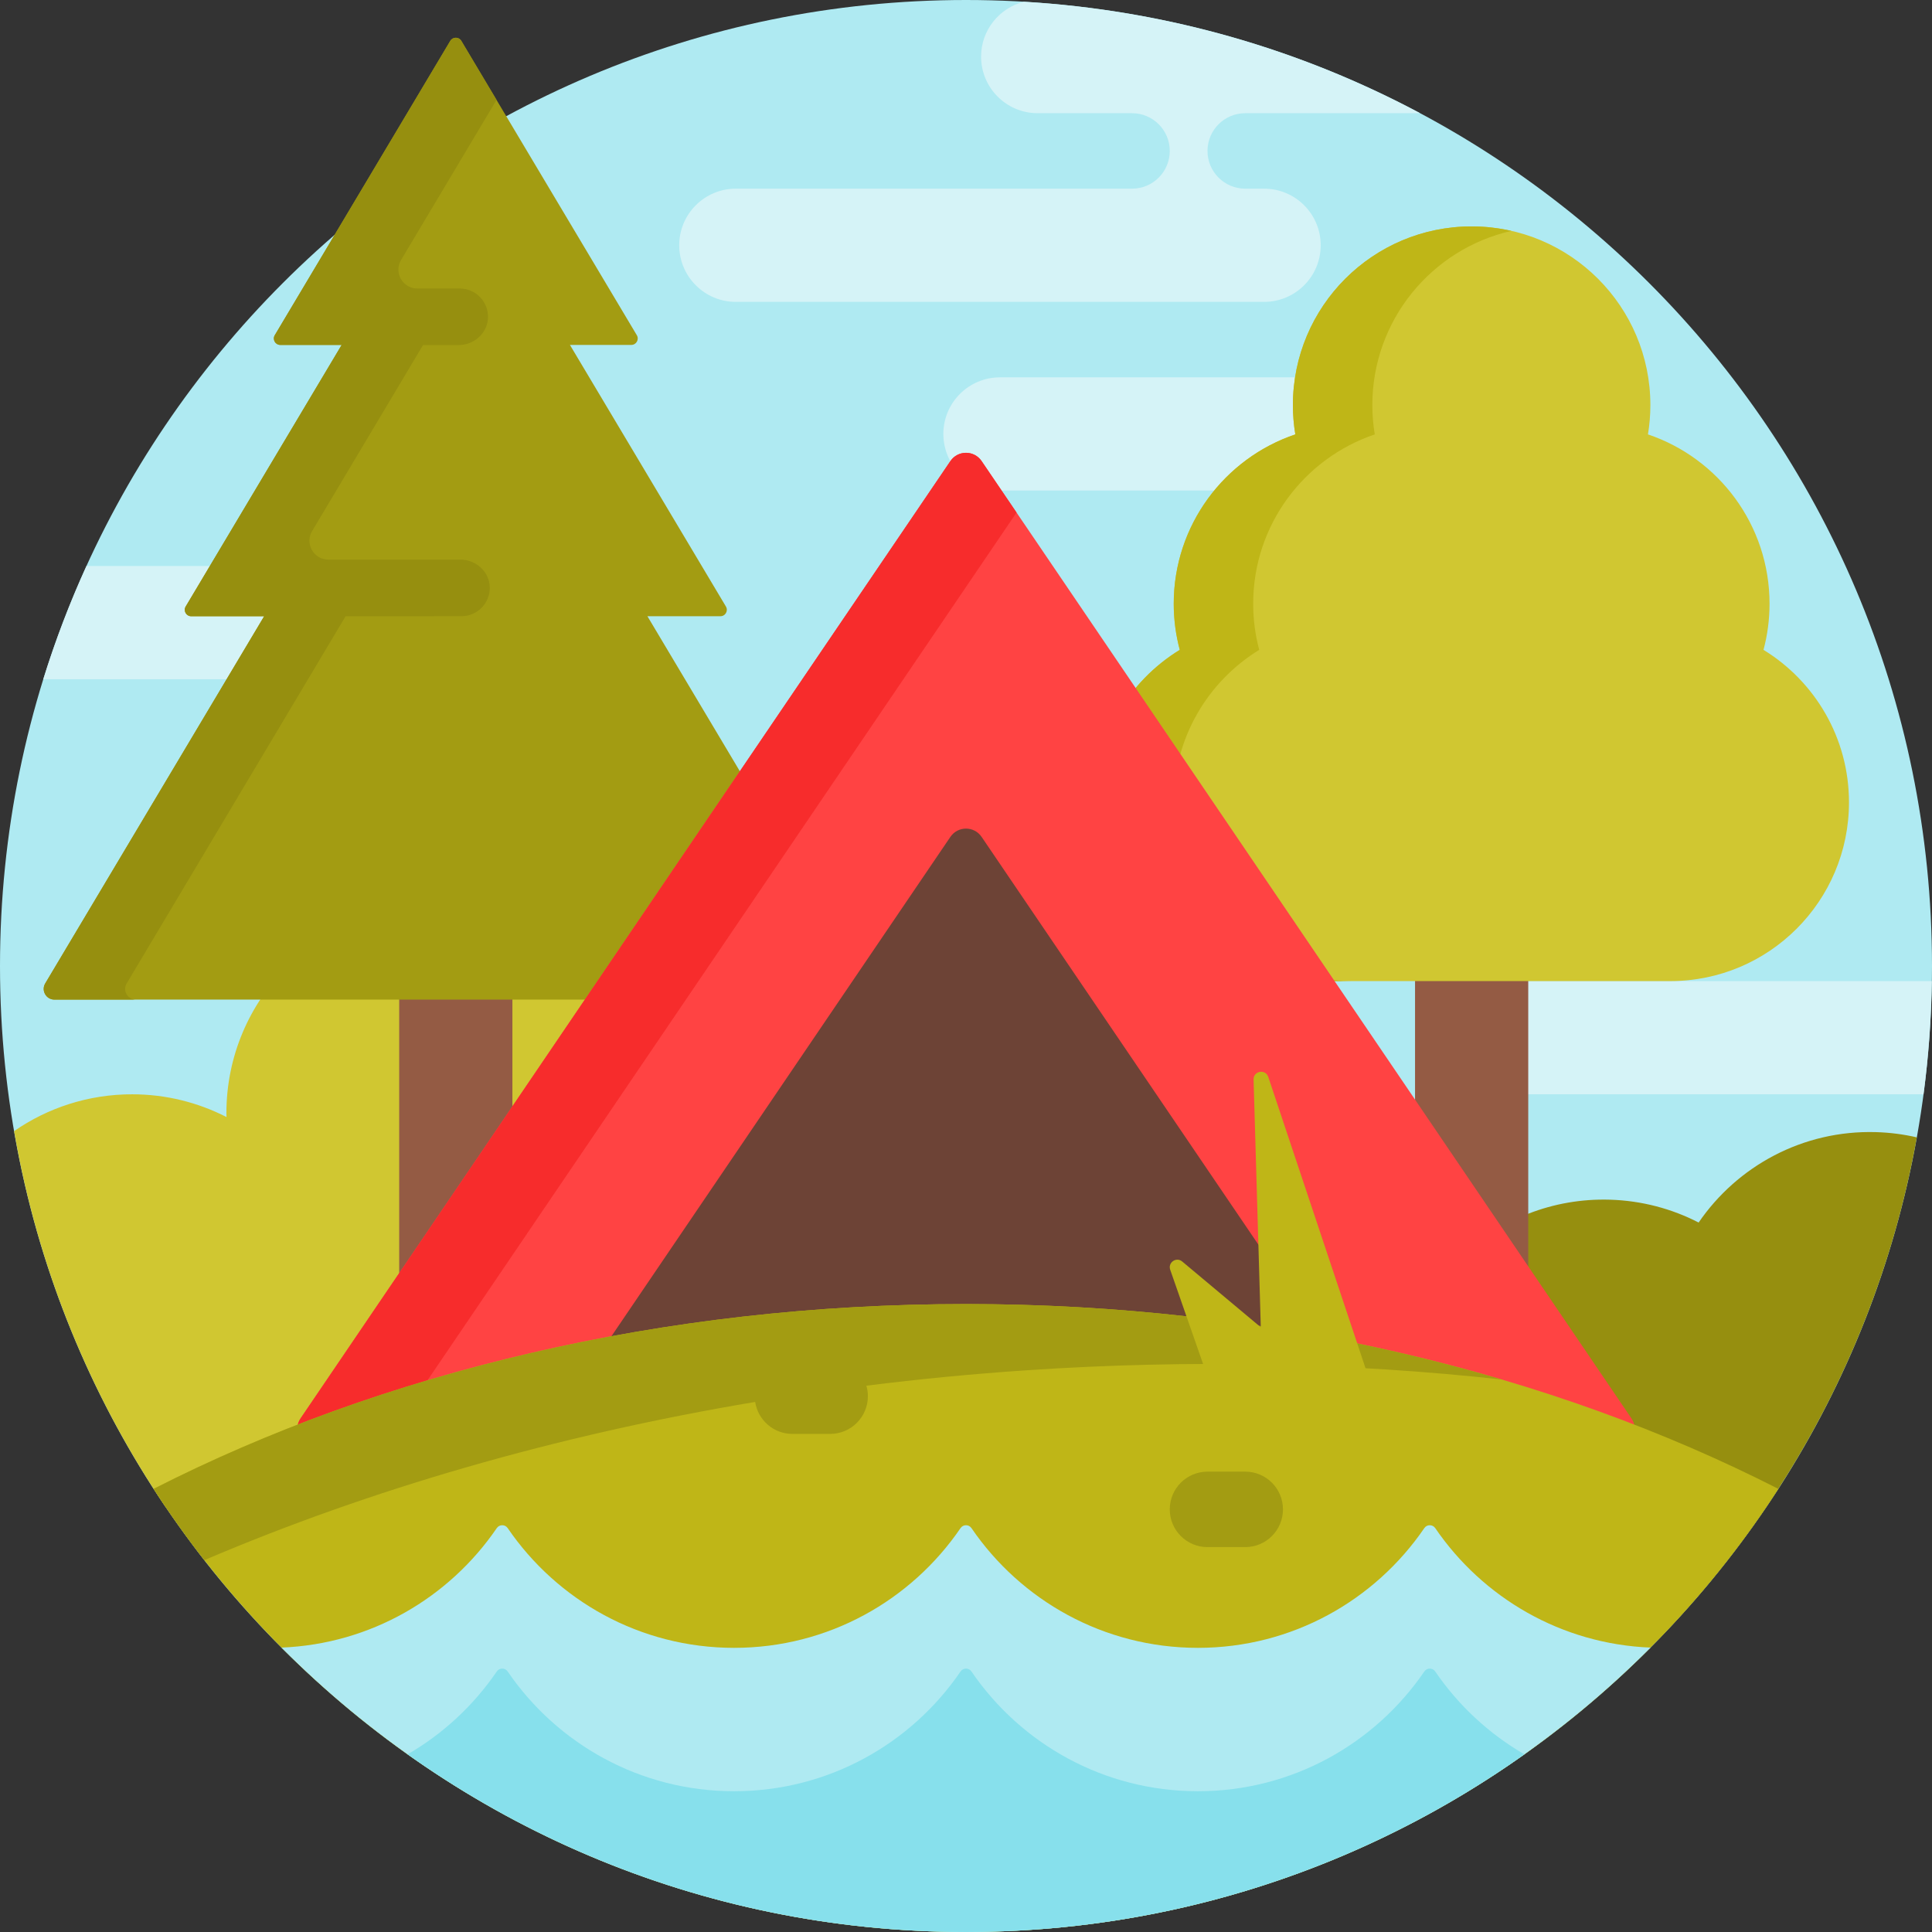 <?xml version="1.0" encoding="iso-8859-1"?>
<!-- Generator: Adobe Illustrator 19.0.0, SVG Export Plug-In . SVG Version: 6.00 Build 0)  -->
<svg version="1.1" id="Capa_1" xmlns="http://www.w3.org/2000/svg" xmlns:xlink="http://www.w3.org/1999/xlink" x="0px" y="0px"
	 viewBox="0 0 512 512" style="enable-background:new 0 0 512 512;" xml:space="preserve">
<rect x="0" y="0" width="512" height="512" fill="#333333" stroke="none"/>
<path style="fill:#AFEAF2;" d="M512,256c0,141.385-114.615,256-256,256S0,397.385,0,256S114.615,0,256,0S512,114.615,512,256z"/>
<path style="fill:#D5F3F7;" d="M335,80H195c-8.284,0-15-6.716-15-15s6.716-15,15-15h105c5.523,0,10-4.477,10-10s-4.477-10-10-10h-25
	c-8.284,0-15-6.716-15-15c0-7.017,4.825-12.892,11.334-14.53C309.121,2.703,344.699,13.128,376.323,30H330c-5.523,0-10,4.477-10,10
	s4.477,10,10,10h5c8.284,0,15,6.716,15,15S343.284,80,335,80z M135,150H22.916c-4.415,9.692-8.248,19.706-11.444,30H135
	c8.284,0,15-6.716,15-15S143.284,150,135,150z M410,115c0-8.284-6.716-15-15-15H265c-8.284,0-15,6.716-15,15s6.716,15,15,15h130
	C403.284,130,410,123.284,410,115z M395,260c-8.284,0-15,6.716-15,15s6.716,15,15,15h114.748c1.305-9.834,2.046-19.846,2.201-30H395
	z"/>
<path style="fill:#D0C731;" d="M170,295c0,30.376-24.624,55-55,55c-9.016,0-44.995,45.061-71.173,49.286
	c-19.892-29.397-33.822-63.152-40.087-99.531C12.618,293.61,23.385,290,35,290c9.016,0,17.517,2.183,25.026,6.029
	C60.02,295.685,60,295.345,60,295c0-30.376,24.624-55,55-55S170,264.624,170,295z"/>
<path style="fill:#968F0F;" d="M507.983,301.415c-9.195,51.359-33.719,97.396-68.653,133.238c-0.493-3.002-0.78-5.834-0.837-8.432
	c-4.832,1.22-9.905,1.815-15.133,1.659c-30.362-0.906-54.241-26.253-53.336-56.615c0.906-30.362,26.253-54.241,56.615-53.336
	c8.478,0.253,16.448,2.415,23.516,6.056c10.228-14.944,27.604-24.54,47.049-23.96C500.906,300.135,504.508,300.613,507.983,301.415z
	"/>
<path style="fill:#945B44;" d="M405,230v170h-30V230H405z M105.791,350h30V210h-30V350z"/>
<path style="fill:#D0C731;" d="M490,212.632L490,212.632c0,26.16-21.208,47.368-47.368,47.368H337.368
	C311.208,260,290,238.792,290,212.632l0,0c0-17.103,9.066-32.085,22.652-40.412c-1.038-3.899-1.599-7.993-1.599-12.219l0,0
	c0-20.861,13.492-38.56,32.221-44.88c-0.416-2.523-0.642-5.111-0.642-7.752l0,0C342.632,81.208,363.839,60,390,60l0,0
	c26.161,0,47.368,21.208,47.368,47.368l0,0c0,2.641-0.226,5.228-0.642,7.752c18.729,6.32,32.221,24.018,32.221,44.88l0,0
	c0,4.226-0.561,8.32-1.599,12.219C480.934,180.547,490,195.529,490,212.632z"/>
<path style="fill:#BFB617;" d="M358.421,260h-21.053C311.208,260,290,238.792,290,212.632c0-17.103,9.066-32.085,22.652-40.412
	c-1.038-3.899-1.599-7.993-1.599-12.219c0-20.861,13.492-38.56,32.221-44.88c-0.416-2.523-0.642-5.111-0.642-7.752
	C342.632,81.208,363.839,60,390,60c3.62,0,7.139,0.419,10.526,1.189c-21.092,4.788-36.842,23.639-36.842,46.18
	c0,2.641,0.226,5.228,0.642,7.752c-18.729,6.32-32.221,24.018-32.221,44.88c0,4.226,0.561,8.32,1.6,12.219
	c-13.586,8.327-22.652,23.31-22.652,40.412C311.053,238.792,332.26,260,358.421,260z"/>
<path style="fill:#A39C12;" d="M227.157,264.908H14.426c-2.203,0-3.567-2.401-2.439-4.293l58.019-97.305H50.671
	c-1.322,0-2.14-1.44-1.463-2.576l41.337-69.326H74.283c-1.322,0-2.14-1.44-1.463-2.576l46.509-78.001
	c0.661-1.108,2.265-1.108,2.926,0l46.509,78.001c0.677,1.135-0.141,2.576-1.463,2.576h-16.262l41.337,69.326
	c0.677,1.135-0.141,2.576-1.463,2.576h-19.336l58.019,97.305C230.723,262.507,229.36,264.908,227.157,264.908z"/>
<path style="fill:#968F0F;" d="M129.793,155.566c0.128,4.247-3.278,7.731-7.497,7.731l-30.708,0.013L33.57,260.615
	c-1.128,1.893,0.235,4.293,2.438,4.293H14.426c-2.203,0-3.567-2.401-2.439-4.293l58.019-97.305H50.671
	c-1.322,0-2.14-1.44-1.463-2.576l41.336-69.326H74.283c-1.322,0-2.14-1.44-1.463-2.576l46.508-78.001
	c0.661-1.108,2.266-1.108,2.926,0l9.328,15.645l-25.291,42.417c-1.987,3.333,0.414,7.561,4.295,7.561h11.243
	c4.219,0,7.624,3.483,7.497,7.731c-0.123,4.105-3.704,7.269-7.811,7.269H112.1l-29.385,49.283c-1.987,3.333,0.414,7.561,4.295,7.561
	h34.974C126.089,148.297,129.67,151.461,129.793,155.566z"/>
<path style="fill:#FF4343;" d="M430.073,383.348l-172.214,68.989c-1.193,0.478-2.525,0.478-3.719,0L81.927,383.348
	c-2.963-1.187-4.07-4.809-2.278-7.45l172.214-253.707c1.984-2.923,6.29-2.923,8.274,0l172.214,253.707
	C434.143,378.539,433.036,382.161,430.073,383.348z"/>
<path style="fill:#F72C2C;" d="M81.927,383.348c-2.963-1.187-4.07-4.809-2.278-7.45l172.214-253.707c1.984-2.923,6.29-2.923,8.274,0
	l9.255,13.635L106.434,375.898c-1.792,2.641-0.685,6.263,2.278,7.45L81.927,383.348L81.927,383.348z"/>
<path style="fill:#6D4336;" d="M137.957,389.59l113.906-167.808c1.984-2.923,6.29-2.923,8.274,0L374.043,389.59H137.957z"/>
<path style="fill:#BFB617;" d="M471.282,394.569C425.714,465.219,346.323,512,256,512S86.286,465.219,40.718,394.569
	c60.417-30.793,134.805-48.98,215.282-48.98S410.866,363.776,471.282,394.569z"/>
<path style="fill:#AFEAF2;" d="M437.4,436.63C391.043,483.183,326.888,512,256,512s-135.043-28.817-181.4-75.37
	c23.715-0.951,44.491-13.275,57.048-31.666c0.697-1.021,2.2-1.021,2.896,0c13.076,19.152,35.064,31.732,60.004,31.732
	s46.928-12.581,60.004-31.732c0.697-1.021,2.2-1.021,2.896,0c13.076,19.152,35.064,31.732,60.004,31.732
	s46.928-12.581,60.004-31.732c0.697-1.021,2.2-1.021,2.896,0C392.908,423.354,413.685,435.679,437.4,436.63z"/>
<path style="fill:#87E0EC;" d="M108.022,464.92c9.421-5.468,17.503-12.987,23.626-21.956c0.697-1.021,2.2-1.021,2.896,0
	c13.076,19.152,35.064,31.732,60.004,31.732s46.928-12.581,60.004-31.732c0.697-1.021,2.2-1.021,2.896,0
	c13.076,19.152,35.064,31.732,60.004,31.732s46.928-12.581,60.004-31.732c0.697-1.021,2.2-1.021,2.896,0
	c6.123,8.969,14.205,16.488,23.626,21.956C362.195,494.569,311.134,512,256,512S149.805,494.569,108.022,464.92z"/>
<path style="fill:#A39C12;" d="M272.005,363.14c-14.337,0.965-28.479,2.338-42.404,4.083c0.255,0.883,0.399,1.813,0.399,2.778
	c0,5.523-4.477,10-10,10h-10c-5.001,0-9.133-3.676-9.871-8.47c-52.957,8.865-102.223,23.253-145.983,41.923
	c-4.75-6.081-9.233-12.38-13.428-18.884c60.417-30.793,134.805-48.98,215.282-48.98c50.346,0,98.308,7.118,141.958,19.987
	C357.841,361.186,315.552,360.209,272.005,363.14z M330,390h-10c-5.523,0-10,4.477-10,10s4.477,10,10,10h10c5.523,0,10-4.477,10-10
	S335.523,390,330,390z"/>
<path style="fill:#BFB617;" d="M361.011,367.824l-18.199,1.481l-14.959,10.339c-1.087,0.751-2.59,0.261-3.025-0.986L310.12,336.5
	c-0.669-1.917,1.615-3.496,3.172-2.193l20.832,17.436l-1.914-65.646c-0.067-2.301,3.167-2.875,3.896-0.692l26.641,79.792
	C363.157,366.428,362.305,367.719,361.011,367.824z"/>
<g>
</g>
<g>
</g>
<g>
</g>
<g>
</g>
<g>
</g>
<g>
</g>
<g>
</g>
<g>
</g>
<g>
</g>
<g>
</g>
<g>
</g>
<g>
</g>
<g>
</g>
<g>
</g>
<g>
</g>
</svg>
